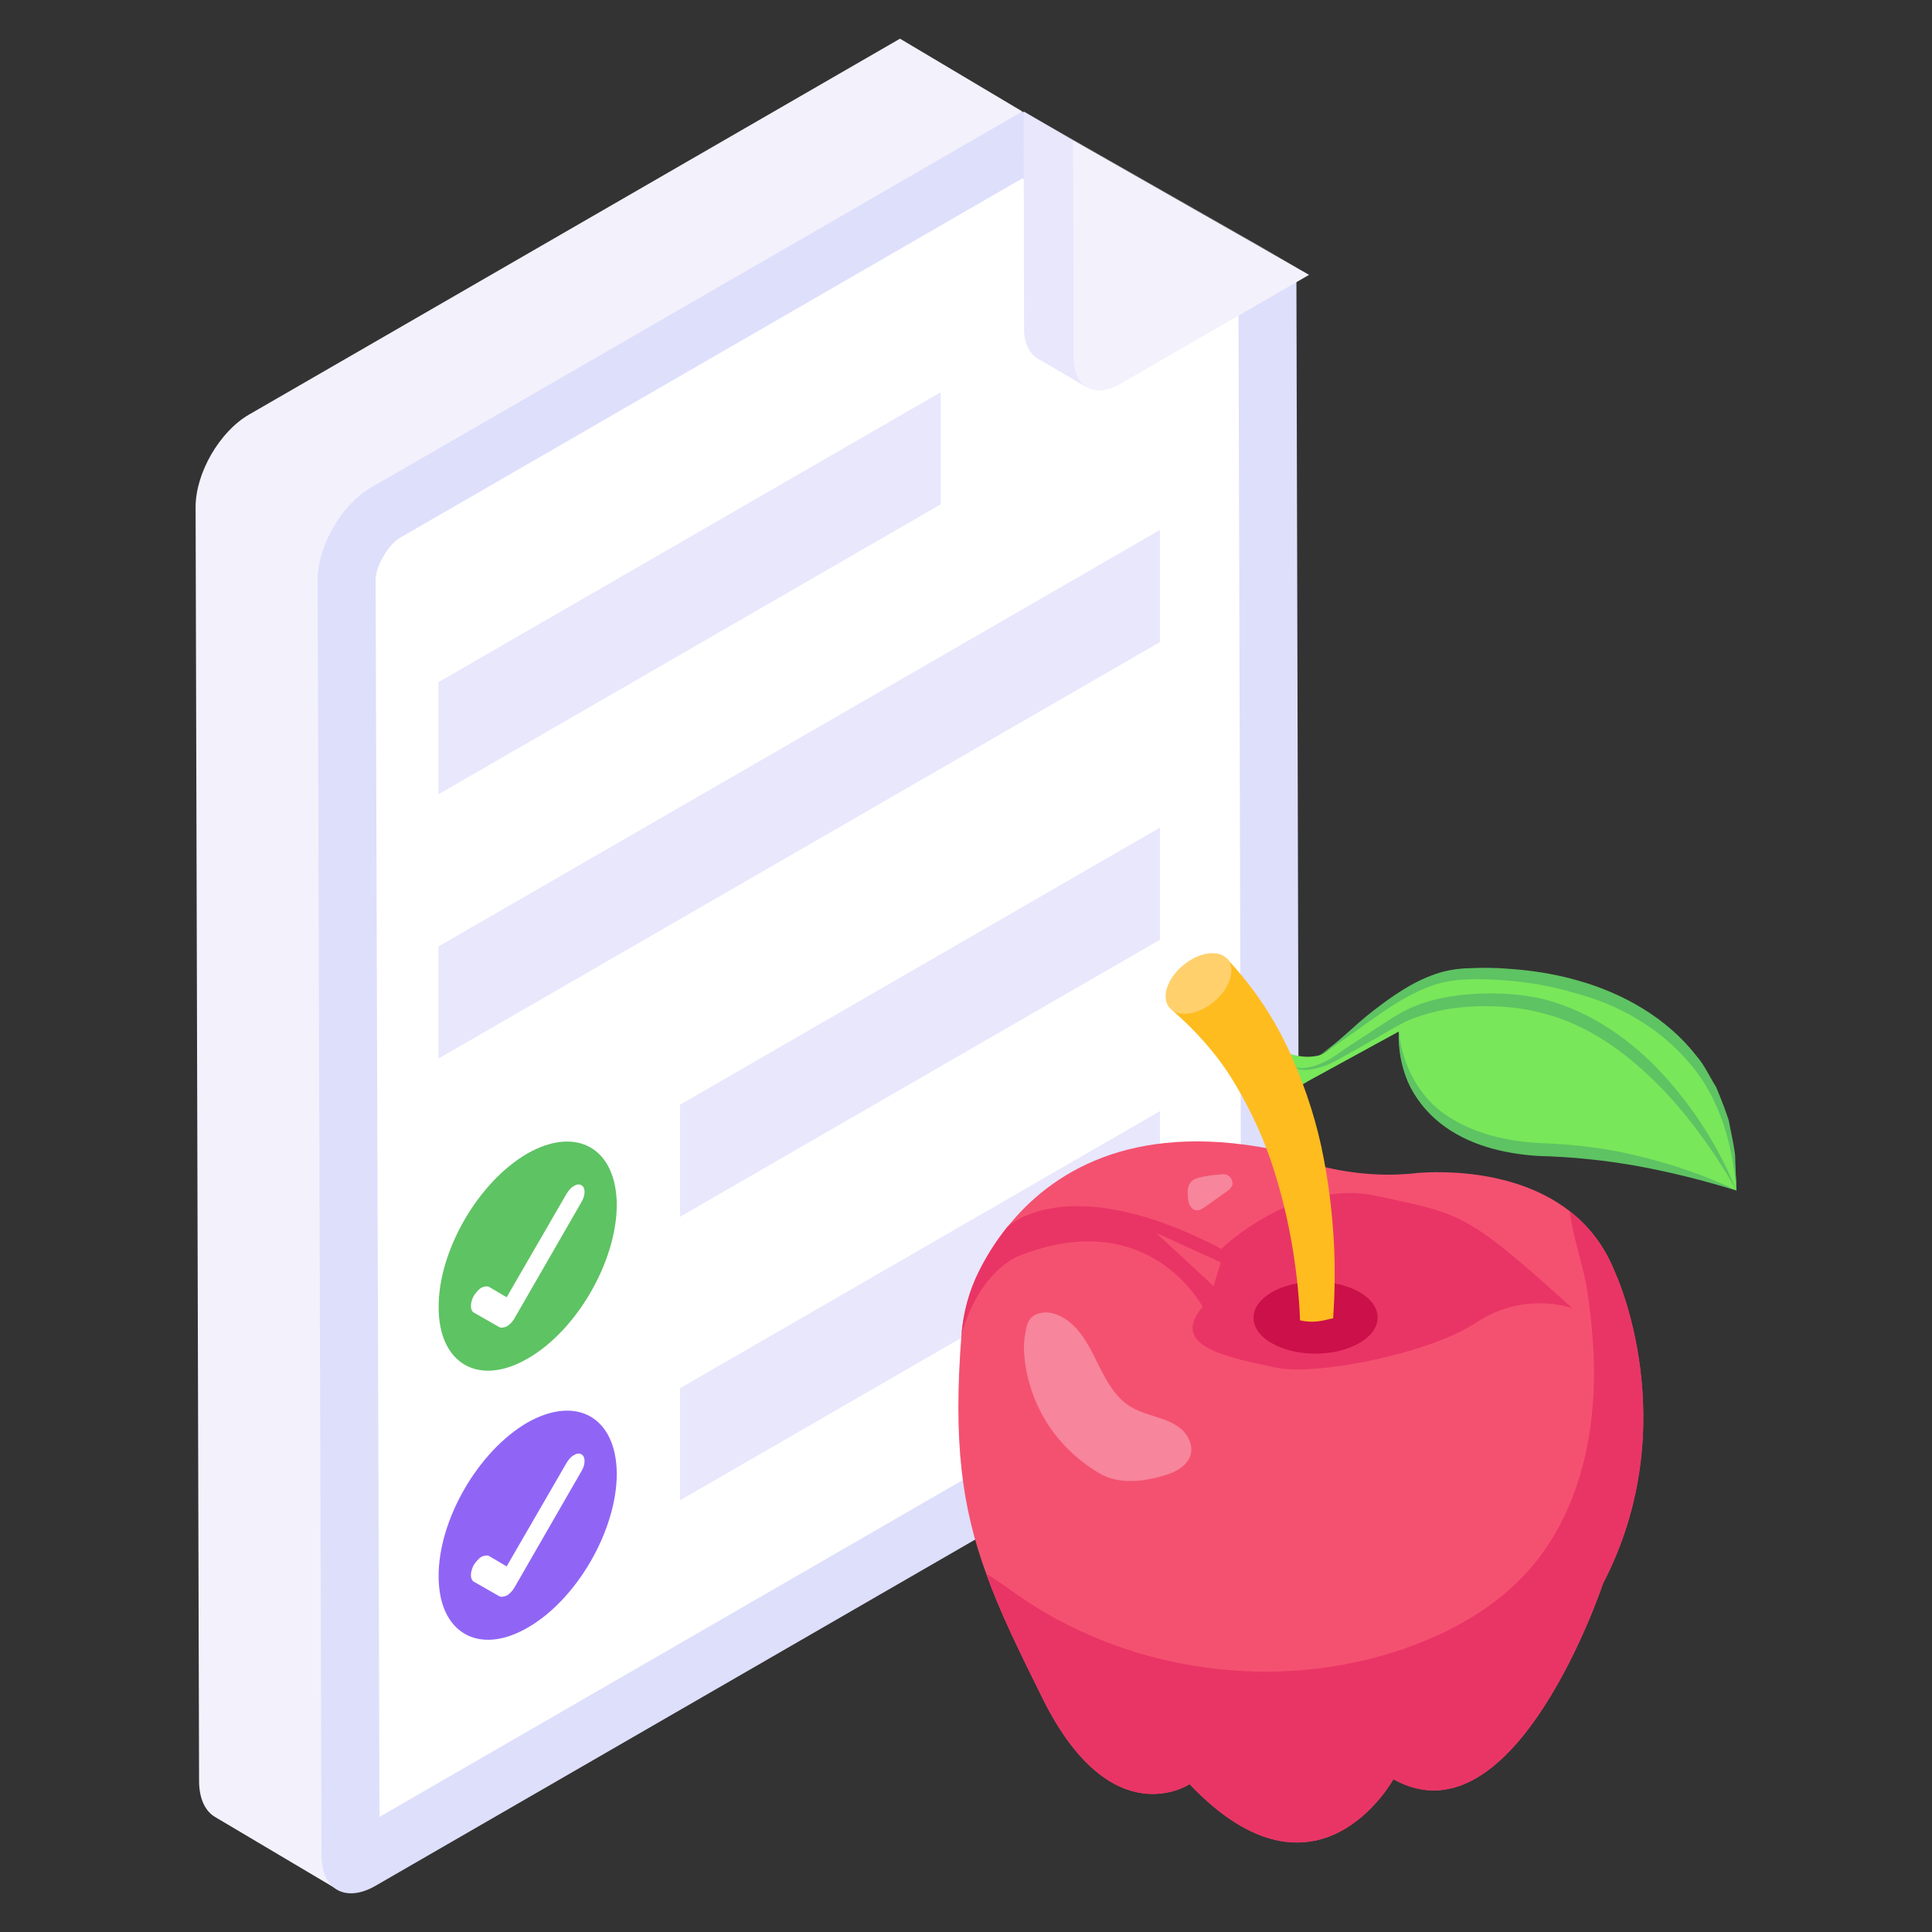 <?xml version="1.0" encoding="UTF-8"?>
<svg xmlns="http://www.w3.org/2000/svg" xmlns:xlink="http://www.w3.org/1999/xlink" xmlns:svgjs="http://svgjs.com/svgjs" version="1.1" width="512" height="512" x="0" y="0" viewBox="0 0 50 50" style="enable-background:new 0 0 512 512" xml:space="preserve" class="">
  <rect x="0" y="0" width="50" height="50" fill="#333333" stroke="none"/>
  <g>
    <g id="_x34_7">
      <g>
        <g>
          <g>
            <g>
              <g>
                <g>
                  <g>
                    <g>
                      <g>
                        <g>
                          <g>
                            <g>
                              <path d="m26.452 2.881-17.72 46.02-3.17-1.88c-.25-.15-.4-.46-.41-.89l-.09-33.01c0-.88.62-1.95 1.38-2.39l16.85-9.73z" fill="#f3f1fc" data-original="#f3f1fc"/>
                            </g>
                            <g>
                              <path d="m33.62 33.412c.01.879-.61 1.938-1.379 2.388l-22.531 13.009c-.769.44-1.389.09-1.389-.789l-.1-33.013c0-.879.619-1.948 1.379-2.388l16.856-9.732 7.094 4.047z" fill="#dedffb" data-original="#dedffb" class=""/>
                              <path d="m32.122 33.412c0 .35-.33.919-.639 1.099l-21.662 12.51-.1-32.013c0-.35.33-.919.629-1.089l16.107-9.302 5.595 3.187z" fill="#ffffff" data-original="#ffffff" class=""/>
                            </g>
                          </g>
                        </g>
                        <g>
                          <g>
                            <g>
                              <path d="m27.442 3.441-.954-.554 6.108 3.481.954.554z" fill="#d6d4d2" data-original="#d6d4d2" class=""/>
                            </g>
                            <g>
                              <path d="m28.131 10.026-1.279-.749c-.21-.12-.35-.39-.35-.759l-.01-5.635 1.279.749 1.656 4.929c0 .38-1.506 1.336-1.296 1.466z" fill="#e9e7fc" data-original="#e9e7fc" class=""/>
                            </g>
                            <g>
                              <path d="m27.771 3.632 6.108 3.481-4.897 2.828c-.659.38-1.193.076-1.195-.681z" fill="#f3f1fc" data-original="#f3f1fc"/>
                            </g>
                          </g>
                        </g>
                      </g>
                    </g>
                  </g>
                </g>
              </g>
            </g>
          </g>
        </g>
        <g>
          <path d="m24.346 10.15-12.998 7.504v2.902l12.998-7.504z" fill="#e9e7fc" data-original="#e9e7fc" class=""/>
        </g>
        <g>
          <path d="m30.019 13.715-18.671 10.779v2.902l18.671-10.779z" fill="#e9e7fc" data-original="#e9e7fc" class=""/>
        </g>
        <g>
          <path d="m17.598 28.59v2.901l12.421-7.171v-2.901z" fill="#e9e7fc" data-original="#e9e7fc" class=""/>
        </g>
        <g>
          <path d="m17.598 35.927v2.901l12.421-7.171v-2.901z" fill="#e9e7fc" data-original="#e9e7fc" class=""/>
        </g>
      </g>
      <g>
        <g>
          <path d="m25.525 40.734c.355.99.849 1.994 1.463 3.232 1.777 3.567 3.798 2.208 3.798 2.208 3.301 3.47 5.275-.128 5.275-.128 3.153 1.763 5.426-5.068 5.426-5.068 2.149-4.14.307-8.055.307-8.055-.273-.693-.69-1.204-1.173-1.58-1.652-1.287-4.071-.973-4.071-.973-1.987.197-3.657-.635-3.657-.635-3.674-.714-5.723.652-6.813 2.008 0 0 0 0-.003 0-.328.404-.569.807-.742 1.156-.255.507-.404 1.063-.452 1.628v.007.003c-.217 2.777.007 4.46.642 6.196z" fill="#f45170" data-original="#f45170"/>
          <path d="m24.883 34.535c.504-1.752 1.563-2.063 1.563-2.063 3.325-1.263 4.678 1.352 4.678 1.352-.928 1.063.831 1.332 1.877 1.566 1.045.231 3.995-.359 5.206-1.163 1.159-.769 2.324-.437 2.493-.364-2.774-2.515-2.886-2.437-5.049-2.909-2.166-.476-4.043 1.366-4.043 1.366-3.984-2.09-5.526-.576-5.526-.576s0 0-.003 0c-.326.405-.567.809-.742 1.156-.255.508-.403 1.062-.451 1.629-0.0.002-0.0.004-.001.006z" fill="#e93565" data-original="#e93565" class=""/>
          <path d="m31.595 32.671-1.68-.766 1.491 1.375z" fill="#f45170" data-original="#f45170"/>
          <g>
            <path d="m32.915 33.443c-.63.364-.633.952-.008 1.316.626.364 1.642.364 2.272 0.0.63-.364.634-.953.008-1.317-.625-.363-1.642-.363-2.272.001z" fill="#cc104a" data-original="#cc104a" class=""/>
          </g>
          <path d="m33.393 27.275s.359.136.741.039c.382-.098 2.014-1.862 3.42-2.073 1.341-.202 7.287-.016 7.385 5.57 0 0-2.331-.981-4.827-1.046-2.496-.065-3.822-1.235-3.913-3.068l-2.355 1.288s-.649.445-.909.079c-.259-.367-.057-.615.446-.557.059-.076.036-.153.012-.231z" fill="#78e75a" data-original="#78e75a" class=""/>
          <g fill="#5ec363">
            <path d="m34.134 27.314c1.05-.6 1.94-1.511 3.076-1.855.548-.155 1.166-.124 1.756-.087.595.048 1.188.147 1.757.319 1.152.295 2.223.904 2.988 1.807.788.896 1.129 2.108 1.227 3.313l-.034-.914c-.035-.303-.11-.602-.165-.906-.094-.292-.211-.581-.33-.866-.167-.26-.291-.553-.497-.788-.768-.993-1.912-1.638-3.099-1.968-.596-.169-1.21-.262-1.826-.301-.308-.024-.617-.026-.926-.012-.306.005-.63.05-.93.158-.6.211-1.108.572-1.591.944-.486.37-.899.829-1.407 1.156z" fill="#5ec363" data-original="#5ec363" class=""/>
            <path d="m44.938 30.811c-.79-.389-1.63-.669-2.488-.881-.853-.219-1.755-.319-2.623-.349-.851-.049-1.708-.246-2.403-.723-.702-.47-1.128-1.289-1.226-2.161-.016.439.062.888.238 1.304.184.413.476.78.833 1.064.724.574 1.65.793 2.536.851.884.023 1.73.109 2.591.265.855.157 1.703.371 2.541.63z" fill="#5ec363" data-original="#5ec363" class=""/>
            <path d="m44.938 30.811c-.442-1.098-1.09-2.117-1.897-3.002-.807-.879-1.833-1.607-3.018-1.931-.595-.154-1.207-.188-1.808-.16-.601.032-1.214.133-1.77.399-.283.128-.53.306-.774.462l-.74.485c-.25.158-.476.353-.746.459-.133.056-.273.1-.415.116-.14.02-.297-.011-.39-.132.076.131.243.188.392.182.152-.001.301-.037.444-.083.292-.089.538-.264.799-.398l.77-.44c.261-.148.505-.303.768-.403.529-.207 1.1-.305 1.675-.322.577-.016 1.156.028 1.702.181 1.112.277 2.088.963 2.91 1.777.417.406.794.855 1.139 1.328.354.468.67.965.957 1.482z" fill="#5ec363" data-original="#5ec363" class=""/>
          </g>
          <path d="m30.817 37.634c-.071.281-.361.45-.638.536-.566.179-1.234.259-1.74-.047-1.933-1.168-1.985-3.131-1.926-3.479.049-.302.062-.59.418-.664.175-.038.359.007.515.084.452.227.71.702.93 1.154.226.452.46.939.895 1.194.205.125.439.186.665.262.232.072.461.159.643.316.18.163.293.413.238.644z" fill="#ffffff" opacity=".3" data-original="#ffffff" class=""/>
          <g opacity=".3">
            <path d="m31.735 30.845c-.078.055-.156.11-.234.166-.102.073-.205.145-.307.218-.073.051-.155.105-.243.092-.071-.011-.129-.067-.161-.131-.032-.065-.042-.138-.048-.209-.013-.139-.011-.294.084-.396.067-.072.167-.101.263-.122.129-.029.261-.049.393-.06.08-.007.185-.027.264 0.0.072.025.132.105.148.178.026.122-.07.203-.158.266z" fill="#ffffff" data-original="#ffffff" class=""/>
          </g>
          <g>
            <path d="m30.34 26.146c.562.493 1.09 1.059 1.511 1.725.417.666.773 1.39 1.038 2.166.262.773.459 1.583.586 2.408.097.621.159 1.259.176 1.89.003.01.003.017.003.028 0 .014.003.028 0 .041v.003c.017.045.055.086.117.124.162.097.431.097.593 0 .017-.01.034-.024.048-.041.01-.007.021-.017.031-.031.014-.01.028-.028.035-.048.007-.017.01-.034.01-.052 0-.01 0-.021-.003-.031.055-.662.069-1.318.045-1.987-.038-.89-.145-1.78-.335-2.67-.193-.887-.497-1.763-.897-2.611-.411-.845-.887-1.535-1.545-2.249z" fill="#febc1f" data-original="#febc1f" class=""/>
          </g>
          <path d="m30.626 24.975c-.42.346-.581.837-.364 1.1.217.263.731.199 1.15-.147.417-.344.577-.836.36-1.099-.217-.263-.729-.197-1.146.147z" fill="#ffd06c" data-original="#ffd06c"/>
          <path d="m25.525 40.734c.355.99.849 1.994 1.463 3.232 1.777 3.567 3.798 2.208 3.798 2.208 3.301 3.47 5.275-.128 5.275-.128 3.153 1.763 5.426-5.068 5.426-5.068 2.149-4.14.307-8.055.307-8.055-.273-.693-.69-1.204-1.173-1.58.093.704.366 1.463.448 2.015.117.762.19 1.532.183 2.304-.017 1.777-.493 3.612-1.666 4.95-.842.962-1.99 1.611-3.198 2.039-3.357 1.183-7.279.621-10.17-1.456-.221-.159-.452-.328-.693-.462z" fill="#e93565" data-original="#e93565" class=""/>
        </g>
        <path d="m33.11 34.08c-.024.106.014.216.082.297.067.086.158.144.249.206.139.091.283.187.451.211.115.014.23-.005.345-.024.134-.024.264-.048.398-.067.091-.019.187-.034.259-.091.077-.058.12-.168.072-.249l-.024.048c.019-.096-.034-.197-.12-.245-.082-.053-.182-.062-.278-.053-.096.01-.192.038-.283.058-.201.043-.412.048-.609 0-.096-.019-.197-.058-.278-.115-.029-.019-.058-.048-.091-.062-.034-.014-.077-.024-.11-.005-.034.014-.053.053-.062.091z" fill="#cc104a" data-original="#cc104a" class=""/>
      </g>
      <g>
        <g>
          <g>
            <path d="m15.962 31.176c0 1.46-1.03 3.25-2.3 3.98-1.27.74-2.31.14-2.31-1.32-.01-1.46 1.02-3.24 2.29-3.98 1.28-.73 2.31-.14 2.32 1.32z" fill="#5ec363" data-original="#4c5c75" class=""/>
          </g>
        </g>
      </g>
      <g>
        <g>
          <g>
            <path d="m15.962 38.14c0 1.46-1.03 3.25-2.3 3.98-1.27.74-2.31.14-2.31-1.32-.01-1.46 1.02-3.24 2.29-3.98 1.28-.73 2.31-.14 2.32 1.32z" fill="#9065f5" data-original="#b28afd" class=""/>
          </g>
        </g>
      </g>
      <g>
        <path d="m15.048 31.109-1.737 3.016c-.047.082-.117.152-.188.199-.082.035-.141.047-.199.023l-.657-.375c-.106-.059-.106-.258 0-.446.059-.082.117-.153.188-.2.082-.035.153-.047.199-.023l.458.27 1.549-2.676c.059-.094.117-.164.188-.2.07-.047.141-.059.2-.023.106.059.106.258 0 .434z" fill="#ffffff" data-original="#ffffff" class=""/>
      </g>
      <g>
        <path d="m15.048 38.074-1.737 3.016c-.047.082-.117.152-.188.199-.082.035-.141.047-.199.023l-.657-.375c-.106-.059-.106-.258 0-.446.059-.082.117-.153.188-.2.082-.035.153-.047.199-.023l.458.27 1.549-2.676c.059-.094.117-.164.188-.2.07-.047.141-.059.2-.023.106.059.106.258 0 .434z" fill="#ffffff" data-original="#ffffff" class=""/>
      </g>
    </g>
  </g>
</svg>
